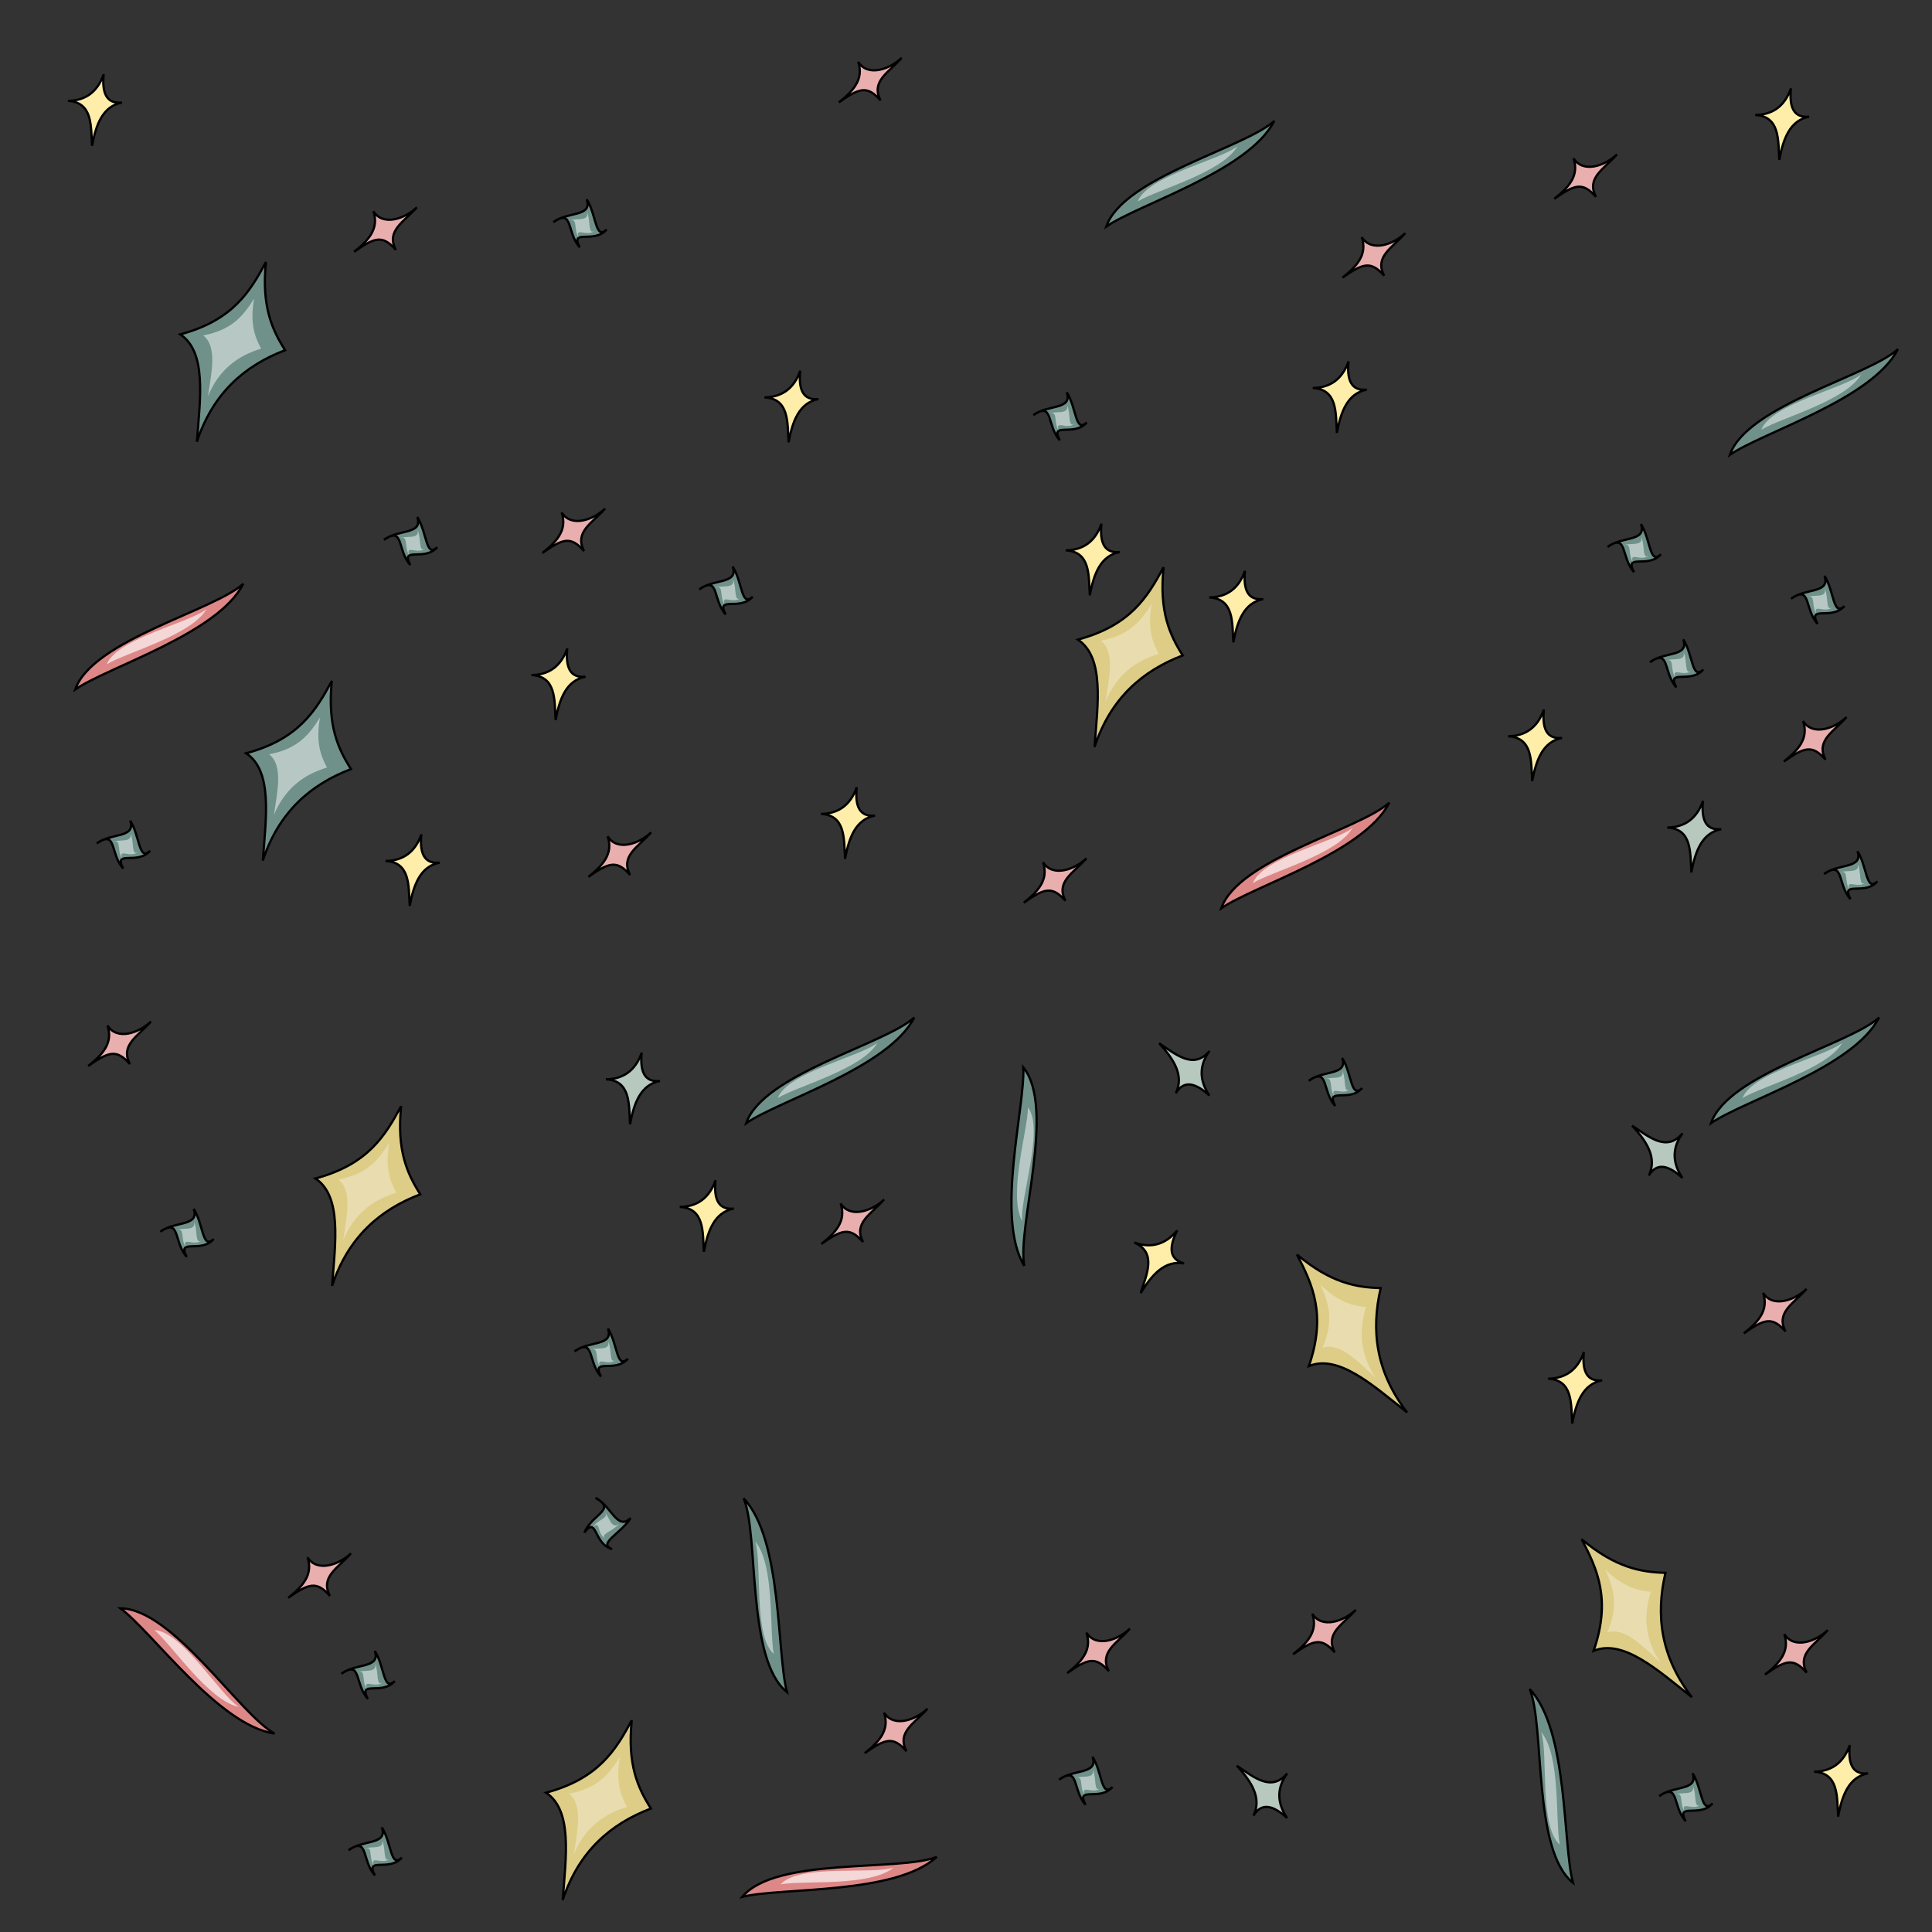 <?xml version="1.0" encoding="UTF-8" standalone="no"?>
<svg
    xmlns:dc="http://purl.org/dc/elements/1.1/"
    xmlns:cc="http://creativecommons.org/ns#"
    xmlns:rdf="http://www.w3.org/1999/02/22-rdf-syntax-ns#"
    xmlns:svg="http://www.w3.org/2000/svg"
    xmlns="http://www.w3.org/2000/svg"
    xmlns:xlink="http://www.w3.org/1999/xlink"
    xmlns:sodipodi="http://sodipodi.sourceforge.net/DTD/sodipodi-0.dtd"
    xmlns:inkscape="http://www.inkscape.org/namespaces/inkscape"
    height="128mm"
    id="svg8"
    version="1.1"
    viewBox="0 0 128 128"
    width="128mm"
    sodipodi:docname="0.svg"
    inkscape:version="0.92.2 2405546, 2018-03-11">
   <rect x="0" y="0" width="128" height="128" fill="#333333" stroke="none"/>
   <defs
       id="rmid-defs2" />
   <sodipodi:namedview
       bordercolor="#666666"
       borderopacity="1.0"
       id="rmid-base"
       pagecolor="#000000"
       showgrid="true"
       showguides="false"
       inkscape:current-layer="rmid-details"
       inkscape:cx="-494.893"
       inkscape:cy="322.369"
       inkscape:document-units="mm"
       inkscape:pageopacity="0"
       inkscape:pageshadow="2"
       inkscape:snap-global="false"
       inkscape:window-height="1029"
       inkscape:window-maximized="0"
       inkscape:window-width="1678"
       inkscape:window-x="1"
       inkscape:window-y="516"
       inkscape:zoom="0.3"
       inkscape:pagecheckerboard="false">
      <inkscape:grid
          id="rmid-grid882"
          spacingx="32"
          spacingy="32"
          type="xygrid"
          units="mm"
          dotted="false"
          color="#3f3fff"
          opacity="0.62" />
   </sodipodi:namedview>
   <g
       id="rmid-details"
       inkscape:groupmode="layer"
       inkscape:label="rmid-details"
       sodipodi:insensitive="true">
      <g
          id="g2104"
          style="paint-order:markers stroke fill"
          transform="translate(5.769,2.027)">
         <path
             sodipodi:nodetypes="ccccc"
             inkscape:connector-curvature="0"
             id="path2085"
             d="M 7.276,27.238 C 7.495,24.365 7.939,21.299 6.174,20.127 9.67,19.189 10.801,17.277 11.851,15.332 11.549,18.276 12.261,19.825 13.119,21.174 10.44,22.199 8.341,24.013 7.276,27.238 Z"
             style="fill:#6f918a;stroke:#000000;stroke-width:0.15" />
         <path
             sodipodi:nodetypes="ccccc"
             inkscape:connector-curvature="0"
             id="path2085-6"
             d="M 8.011,24.214 C 8.254,22.619 8.632,20.925 7.695,20.196 9.688,19.819 10.4,18.799 11.068,17.756 10.775,19.388 11.108,20.284 11.53,21.073 9.991,21.533 8.742,22.458 8.011,24.214 Z"
             style="fill:#b7c8c4;stroke-width:0.084" />
      </g>
      <path
          style="fill:#ffeeaa;stroke:#000000;stroke-width:0.15;paint-order:markers stroke fill"
          d="M 6.097,9.66 C 6.02,8.295 6.133,6.774 4.499,6.684 5.647,6.67 6.455,6.109 6.869,4.92 6.75,6.133 7.027,6.9 8.081,6.794 6.8,7.041 6.36,8.249 6.097,9.66 Z"
          id="path2085-0"
          inkscape:connector-curvature="0"
          sodipodi:nodetypes="ccccc" />
      <path
          style="fill:#e9afaf;stroke:#000000;stroke-width:0.15;paint-order:markers stroke fill"
          d="M 26.223,16.553 C 25.321,15.526 24.804,15.746 23.46,16.682 24.357,15.963 25.144,15.19 24.737,13.997 25.391,15.027 26.854,14.467 27.618,13.734 26.761,14.718 25.56,15.28 26.223,16.553 Z"
          id="path2085-0-3"
          inkscape:connector-curvature="0"
          sodipodi:nodetypes="ccccc" />
      <g
          id="g2228">
         <path
             sodipodi:nodetypes="ccccc"
             inkscape:connector-curvature="0"
             id="path2085-0-3-2"
             d="M 38.408,16.387 C 37.506,15.359 38.002,13.787 36.659,14.722 37.556,14.004 39.278,14.399 38.871,13.207 39.525,14.236 39.429,15.938 40.194,15.205 39.336,16.189 37.745,15.113 38.408,16.387 Z"
             style="fill:#6f918a;stroke:#000000;stroke-width:0.15;paint-order:markers stroke fill" />
         <path
             inkscape:transform-center-y="-0.330729"
             inkscape:transform-center-x="-1.04731"
             sodipodi:nodetypes="ccccc"
             inkscape:connector-curvature="0"
             id="path2085-0-3-2-0"
             d="M 38.331,15.743 C 37.947,15.098 38.373,14.298 37.553,14.669 38.109,14.37 39,14.757 38.9,14.072 39.15,14.693 38.928,15.602 39.414,15.283 38.852,15.729 38.101,14.989 38.331,15.743 Z"
             style="fill:#b7c8c4;stroke-width:0.082;paint-order:markers stroke fill" />
      </g>
      <use
          x="0"
          y="0"
          xlink:href="#path2085-0-3"
          id="use2175"
          transform="translate(32.117,-9.9)"
          width="100%"
          height="100%" />
      <use
          x="0"
          y="0"
          xlink:href="#path2085-0"
          id="use2177"
          transform="translate(46.148,19.644)"
          width="100%"
          height="100%" />
      <g
          id="g2244">
         <path
             sodipodi:nodetypes="ccc"
             inkscape:connector-curvature="0"
             id="path2085-0-3-1"
             d="M 73.291,15.012 C 74.42,11.747 82.487,9.791 84.426,8.011 82.728,11.345 75.46,13.513 73.291,15.012 Z"
             style="fill:#6f918a;stroke:#000000;stroke-width:0.15;paint-order:markers stroke fill" />
         <path
             sodipodi:nodetypes="ccc"
             inkscape:connector-curvature="0"
             id="path2085-0-3-1-5"
             d="M 75.38,13.344 C 76.058,11.625 80.838,10.619 81.991,9.686 80.977,11.44 76.669,12.56 75.38,13.344 Z"
             style="fill:#b7c8c4;stroke-width:0.084;paint-order:markers stroke fill" />
      </g>
      <use
          x="0"
          y="0"
          xlink:href="#path2085-0"
          id="use2224"
          transform="translate(82.475,19.021)"
          width="100%"
          height="100%" />
      <use
          x="0"
          y="0"
          xlink:href="#g2228"
          id="use2230"
          transform="translate(31.805,12.784)"
          width="100%"
          height="100%" />
      <use
          x="0"
          y="0"
          xlink:href="#g2228"
          id="use2232"
          transform="translate(9.672,24.329)"
          width="100%"
          height="100%" />
      <use
          x="0"
          y="0"
          xlink:href="#use2232"
          id="use2234"
          transform="translate(40.378,32.556)"
          width="100%"
          height="100%" />
      <use
          x="0"
          y="0"
          xlink:href="#use2234"
          id="use2236"
          transform="translate(-16.537,46.302)"
          width="100%"
          height="100%" />
      <g
          style="paint-order:markers stroke fill"
          id="use2238"
          transform="translate(65.239,22.249)">
         <path
             style="fill:#decd87;stroke:#000000;stroke-width:0.15"
             d="M 7.276,27.238 C 7.495,24.365 7.939,21.299 6.174,20.127 9.67,19.189 10.801,17.277 11.851,15.332 11.549,18.276 12.261,19.825 13.119,21.174 10.44,22.199 8.341,24.013 7.276,27.238 Z"
             id="path2271"
             inkscape:connector-curvature="0"
             sodipodi:nodetypes="ccccc" />
         <path
             style="fill:#e9ddaf;stroke-width:0.084"
             d="M 8.011,24.214 C 8.254,22.619 8.632,20.925 7.695,20.196 9.688,19.819 10.4,18.799 11.068,17.756 10.775,19.388 11.108,20.284 11.53,21.073 9.991,21.533 8.742,22.458 8.011,24.214 Z"
             id="path2273"
             inkscape:connector-curvature="0"
             sodipodi:nodetypes="ccccc" />
      </g>
      <use
          x="0"
          y="0"
          xlink:href="#use2175"
          id="use2240"
          transform="translate(-16.596,51.313)"
          width="100%"
          height="100%" />
      <g
          id="use2246"
          style="fill:#e9afaf"
          transform="translate(-68.306,30.665)">
         <path
             style="fill:#de8787;stroke:#000000;stroke-width:0.15;paint-order:markers stroke fill"
             d="M 73.291,15.012 C 74.42,11.747 82.487,9.791 84.426,8.011 82.728,11.345 75.46,13.513 73.291,15.012 Z"
             id="path2277"
             inkscape:connector-curvature="0"
             sodipodi:nodetypes="ccc" />
         <path
             style="fill:#f4d7d7;stroke-width:0.084;paint-order:markers stroke fill"
             d="M 75.38,13.344 C 76.058,11.625 80.838,10.619 81.991,9.686 80.977,11.44 76.669,12.56 75.38,13.344 Z"
             id="path2279"
             inkscape:connector-curvature="0"
             sodipodi:nodetypes="ccc" />
      </g>
      <path
          sodipodi:nodetypes="ccccc"
          inkscape:connector-curvature="0"
          id="use2248"
          d="M 41.742,74.483 C 41.665,73.118 41.778,71.597 40.144,71.507 41.292,71.493 42.1,70.932 42.514,69.743 42.395,70.956 42.672,71.723 43.726,71.617 42.445,71.864 42.005,73.072 41.742,74.483 Z"
          style="fill:#b7c8be;stroke:#000000;stroke-width:0.15;paint-order:markers stroke fill" />
      <use
          x="0"
          y="0"
          xlink:href="#path2085-0-3"
          id="use2293"
          transform="translate(65.481,1.715)"
          width="100%"
          height="100%" />
      <use
          x="0"
          y="0"
          xlink:href="#use2246"
          id="use2295"
          transform="translate(75.927,14.499)"
          width="100%"
          height="100%" />
      <use
          x="0"
          y="0"
          xlink:href="#path2085-0"
          id="use2297"
          transform="translate(49.89,47.24)"
          width="100%"
          height="100%" />
      <use
          x="0"
          y="0"
          xlink:href="#g2244"
          id="use2299"
          transform="translate(-23.854,59.401)"
          width="100%"
          height="100%" />
      <use
          x="0"
          y="0"
          xlink:href="#use2234"
          id="use2301"
          transform="translate(-48.643,17.929)"
          width="100%"
          height="100%" />
      <use
          x="0"
          y="0"
          xlink:href="#use2240"
          id="use2303"
          transform="translate(15.435,24.322)"
          width="100%"
          height="100%" />
      <use
          x="0"
          y="0"
          xlink:href="#use2297"
          id="use2305"
          transform="translate(-9.354,26.037)"
          width="100%"
          height="100%" />
      <use
          x="0"
          y="0"
          xlink:href="#g2104"
          id="use2307"
          transform="translate(4.365,27.752)"
          width="100%"
          height="100%" />
      <use
          x="0"
          y="0"
          xlink:href="#g2228"
          id="use2309"
          transform="translate(-30.246,41.16)"
          width="100%"
          height="100%" />
      <use
          x="0"
          y="0"
          xlink:href="#use2309"
          id="use2311"
          transform="translate(19.021,-20.112)"
          width="100%"
          height="100%" />
      <use
          x="0"
          y="0"
          xlink:href="#use2177"
          id="use2313"
          transform="translate(-25.101,30.714)"
          width="100%"
          height="100%" />
      <use
          x="0"
          y="0"
          xlink:href="#path2085-0-3"
          id="use2315"
          transform="translate(12.473,19.956)"
          width="100%"
          height="100%" />
      <use
          x="0"
          y="0"
          xlink:href="#use2315"
          id="use2317"
          transform="translate(-30.09,33.988)"
          width="100%"
          height="100%" />
      <use
          x="0"
          y="0"
          xlink:href="#use2317"
          id="use2319"
          transform="translate(13.252,35.235)"
          width="100%"
          height="100%" />
      <use
          x="0"
          y="0"
          xlink:href="#use2319"
          id="use2321"
          transform="translate(38.197,10.29)"
          width="100%"
          height="100%" />
      <use
          x="0"
          y="0"
          xlink:href="#use2236"
          id="use2323"
          transform="translate(-47.552,-7.016)"
          width="100%"
          height="100%" />
      <use
          x="0"
          y="0"
          xlink:href="#use2238"
          id="use2325"
          transform="translate(-50.514,35.703)"
          width="100%"
          height="100%" />
      <use
          x="0"
          y="0"
          xlink:href="#use2175"
          id="use2327"
          transform="translate(47.396,6.392)"
          width="100%"
          height="100%" />
      <use
          x="0"
          y="0"
          xlink:href="#path2085-0"
          id="use2329"
          transform="translate(111.785,0.935)"
          width="100%"
          height="100%" />
      <use
          x="0"
          y="0"
          xlink:href="#g2244"
          id="use2331"
          transform="translate(41.316,15.123)"
          width="100%"
          height="100%" />
      <use
          x="0"
          y="0"
          xlink:href="#use2309"
          id="use2333"
          transform="translate(4.21,25.725)"
          width="100%"
          height="100%" />
      <use
          x="0"
          y="0"
          xlink:href="#use2305"
          id="use2335"
          transform="translate(35.079,-40.38)"
          width="100%"
          height="100%" />
      <use
          x="0"
          y="0"
          xlink:href="#use2335"
          id="use2337"
          transform="translate(-9.51,-3.118)"
          width="100%"
          height="100%" />
      <use
          x="0"
          y="0"
          xlink:href="#use2303"
          id="use2339"
          transform="translate(13.408,-22.607)"
          width="100%"
          height="100%" />
      <use
          x="0"
          y="0"
          xlink:href="#path2085-0"
          id="use2341"
          transform="translate(30.714,38.041)"
          width="100%"
          height="100%" />
      <use
          x="0"
          y="0"
          xlink:href="#use2246"
          id="use2343"
          transform="rotate(71.259,-35.989,78.207)"
          width="100%"
          height="100%" />
      <use
          x="0"
          y="0"
          xlink:href="#use2236"
          id="use2345"
          transform="translate(-47.084,4.677)"
          width="100%"
          height="100%" />
      <use
          x="0"
          y="0"
          xlink:href="#use2299"
          id="use2347"
          transform="rotate(121.877,59.644,77.665)"
          width="100%"
          height="100%" />
      <use
          x="0"
          y="0"
          xlink:href="#use2325"
          id="use2349"
          transform="rotate(-55.928,65.512,22.306)"
          width="100%"
          height="100%" />
      <use
          x="0"
          y="0"
          xlink:href="#use2297"
          id="use2351"
          transform="rotate(21.037,-11.693,124.023)"
          width="100%"
          height="100%"
          inkscape:transform-center-x="-0.0055001"
          inkscape:transform-center-y="0.62821" />
      <use
          x="0"
          y="0"
          xlink:href="#use2248"
          id="use2353"
          transform="rotate(126.867,60.61,80.566)"
          width="100%"
          height="100%" />
      <use
          x="0"
          y="0"
          xlink:href="#use2232"
          id="use2355"
          transform="rotate(64.223,-5.061,63.666)"
          width="100%"
          height="100%" />
      <use
          x="0"
          y="0"
          xlink:href="#use2299"
          id="use2357"
          transform="rotate(-70.447,77.482,91.346)"
          width="100%"
          height="100%" />
      <use
          x="0"
          y="0"
          xlink:href="#use2343"
          id="use2359"
          transform="rotate(-50.716,48.745,72.651)"
          width="100%"
          height="100%" />
      <use
          x="0"
          y="0"
          xlink:href="#use2325"
          id="use2361"
          transform="translate(15.279,40.692)"
          width="100%"
          height="100%" />
      <use
          x="0"
          y="0"
          xlink:href="#use2297"
          id="use2363"
          transform="translate(45.525,-5.145)"
          width="100%"
          height="100%" />
      <use
          x="0"
          y="0"
          xlink:href="#use2240"
          id="use2365"
          transform="translate(79.201,-7.639)"
          width="100%"
          height="100%" />
      <use
          x="0"
          y="0"
          xlink:href="#use2309"
          id="use2367"
          transform="translate(112.253,-16.214)"
          width="100%"
          height="100%" />
      <use
          x="0"
          y="0"
          xlink:href="#use2367"
          id="use2369"
          transform="translate(-9.354,4.209)"
          width="100%"
          height="100%" />
      <use
          x="0"
          y="0"
          xlink:href="#use2369"
          id="use2371"
          transform="translate(-2.806,-7.639)"
          width="100%"
          height="100%" />
      <use
          x="0"
          y="0"
          xlink:href="#use2371"
          id="use2373"
          transform="translate(14.344,21.671)"
          width="100%"
          height="100%" />
      <use
          x="0"
          y="0"
          xlink:href="#use2248"
          id="use2375"
          transform="translate(70.314,-16.682)"
          width="100%"
          height="100%" />
      <use
          x="0"
          y="0"
          xlink:href="#use2319"
          id="use2377"
          transform="translate(66.572,3.742)"
          width="100%"
          height="100%" />
      <use
          x="0"
          y="0"
          xlink:href="#use2315"
          id="use2379"
          transform="translate(34.767,74.212)"
          width="100%"
          height="100%" />
      <use
          x="0"
          y="0"
          xlink:href="#use2353"
          id="use2381"
          transform="translate(5.145,47.864)"
          width="100%"
          height="100%" />
      <use
          x="0"
          y="0"
          xlink:href="#use2353"
          id="use2383"
          transform="translate(31.337,5.457)"
          width="100%"
          height="100%" />
      <use
          x="0"
          y="0"
          xlink:href="#use2305"
          id="use2385"
          transform="translate(57.53,11.381)"
          width="100%"
          height="100%" />
      <use
          x="0"
          y="0"
          xlink:href="#use2303"
          id="use2387"
          transform="translate(61.116,5.924)"
          width="100%"
          height="100%" />
      <use
          x="0"
          y="0"
          xlink:href="#use2299"
          id="use2389"
          transform="translate(63.922)"
          width="100%"
          height="100%" />
      <use
          x="0"
          y="0"
          xlink:href="#use2349"
          id="use2391"
          transform="translate(18.865,18.865)"
          width="100%"
          height="100%" />
      <use
          x="0"
          y="0"
          xlink:href="#use2357"
          id="use2393"
          transform="translate(52.073,12.629)"
          width="100%"
          height="100%" />
      <use
          x="0"
          y="0"
          xlink:href="#use2335"
          id="use2395"
          transform="translate(40.068,77.798)"
          width="100%"
          height="100%" />
      <use
          x="0"
          y="0"
          xlink:href="#use2387"
          id="use2397"
          transform="translate(1.403,22.607)"
          width="100%"
          height="100%" />
      <use
          x="0"
          y="0"
          xlink:href="#use2236"
          id="use2399"
          transform="translate(39.756,1.091)"
          width="100%"
          height="100%" />
   </g>
</svg>
